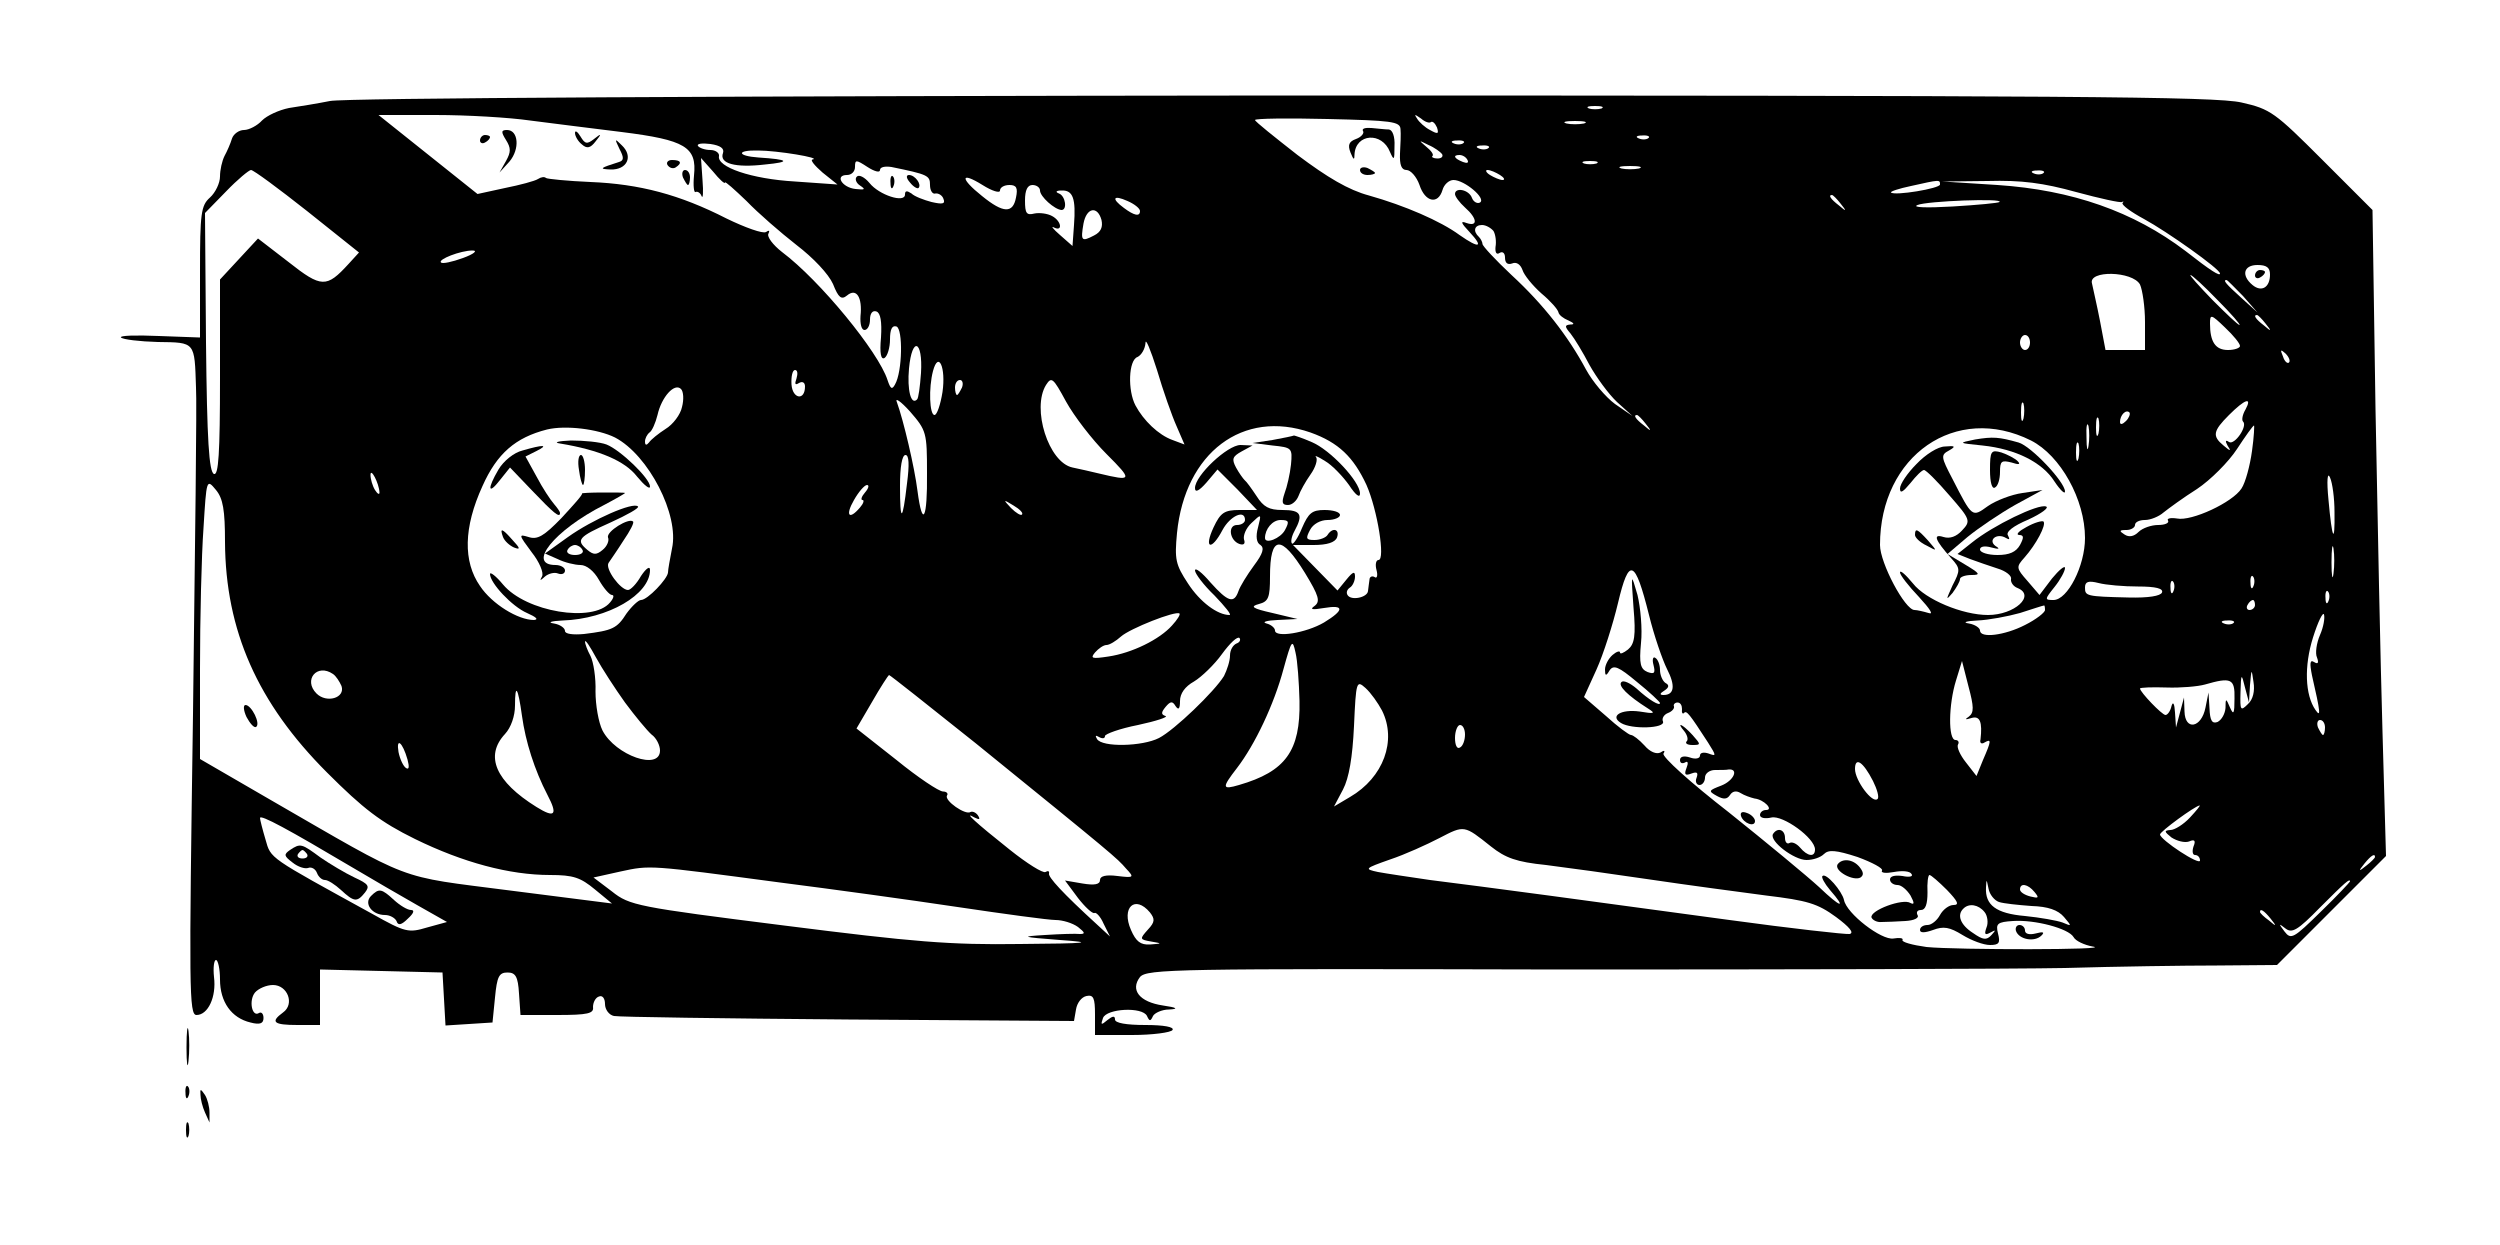 <svg version="1.0" xmlns="http://www.w3.org/2000/svg"
 width="500pt" height="249pt" viewBox="0 0 500 249"
 preserveAspectRatio="xMidYMid meet">

<g transform="translate(0,249) scale(0.1,-0.1)"
fill="#000000" stroke="none">
<path d="M660 2288 c-25 -5 -62 -11 -82 -14 -20 -4 -44 -15 -54 -25 -9 -10
-26 -19 -36 -19 -10 0 -21 -8 -24 -17 -3 -10 -10 -26 -15 -35 -5 -10 -9 -28
-9 -41 0 -13 -9 -32 -20 -42 -18 -16 -20 -31 -20 -149 l0 -131 -82 3 c-46 2
-80 1 -76 -3 4 -4 37 -8 74 -9 75 -1 73 1 76 -91 2 -27 -2 -321 -6 -653 -8
-552 -8 -602 7 -602 23 0 40 36 35 76 -2 19 0 34 4 34 4 0 8 -18 8 -39 0 -45
23 -77 61 -86 19 -5 26 -2 26 9 0 8 -4 13 -9 10 -14 -9 -21 25 -8 41 7 8 23
15 36 15 29 0 44 -38 20 -55 -26 -19 -19 -25 29 -25 l45 0 0 55 0 56 123 -3
122 -3 3 -53 3 -53 47 3 47 3 5 50 c4 42 8 50 25 50 16 0 21 -8 23 -42 l3 -43
73 0 c62 0 74 3 72 16 0 9 5 19 12 21 7 3 12 -4 12 -15 0 -11 8 -22 18 -24 9
-2 220 -5 469 -7 l451 -3 4 23 c2 13 11 25 21 27 14 3 17 -4 17 -37 l0 -41 74
0 c41 0 78 5 81 10 4 6 -17 10 -54 10 -39 0 -61 4 -61 11 0 8 -5 7 -15 -1 -13
-11 -14 -10 -9 4 7 19 79 23 88 4 5 -11 7 -11 12 0 3 6 18 13 32 13 20 1 16 4
-12 8 -47 7 -66 31 -46 57 14 16 70 17 840 15 454 0 908 1 1010 3 102 3 239 5
304 5 l120 1 109 109 109 109 -7 248 c-4 137 -10 428 -14 646 l-6 398 -100
100 c-95 95 -104 102 -162 115 -52 12 -341 14 -1920 14 -1104 -1 -1876 -5
-1903 -11z m2543 -15 c-7 -2 -19 -2 -25 0 -7 3 -2 5 12 5 14 0 19 -2 13 -5z
m-2143 -24 c41 -5 124 -16 183 -23 128 -16 151 -30 145 -87 -2 -21 0 -35 3
-33 4 2 10 -2 12 -8 3 -7 4 7 2 32 l-3 44 24 -27 c13 -16 24 -26 24 -22 0 3
19 -14 43 -37 23 -24 68 -63 100 -88 34 -26 64 -58 73 -78 11 -28 17 -32 28
-23 19 16 31 -4 27 -41 -1 -16 2 -28 8 -28 6 0 11 9 11 21 0 12 5 19 13 16 8
-3 11 -20 9 -52 -3 -32 0 -45 7 -41 6 4 11 21 11 37 0 20 4 29 13 26 13 -5 12
-90 -3 -116 -6 -11 -9 -9 -15 9 -18 56 -135 199 -211 256 -18 14 -31 31 -27
37 3 6 1 7 -5 3 -6 -4 -42 9 -79 27 -94 48 -174 69 -272 73 -46 2 -86 6 -89 8
-3 3 -10 2 -16 -2 -6 -4 -36 -12 -66 -18 l-55 -12 -99 79 -99 79 114 0 c63 0
148 -5 189 -11z m1741 -17 c1 -9 0 -32 -1 -49 -1 -23 3 -33 13 -33 8 0 20 -13
26 -30 11 -34 37 -40 46 -10 3 11 13 20 22 20 22 0 66 -37 53 -45 -5 -3 -13 1
-16 9 -6 17 -34 22 -34 8 0 -5 9 -17 20 -27 25 -22 26 -39 3 -31 -13 5 -11 0
6 -18 29 -31 20 -34 -20 -6 -38 28 -110 59 -181 79 -41 11 -83 36 -143 81 -46
36 -85 67 -85 70 0 3 65 4 145 2 128 -3 145 -5 146 -20z m61 14 c3 2 8 -2 12
-11 4 -13 2 -14 -14 -5 -10 5 -22 16 -26 23 -6 9 -5 9 8 0 8 -7 17 -10 20 -7z
m306 -3 c-10 -2 -26 -2 -35 0 -10 3 -2 5 17 5 19 0 27 -2 18 -5z m129 -29 c-3
-3 -12 -4 -19 -1 -8 3 -5 6 6 6 11 1 17 -2 13 -5z m-1851 -30 c-8 -21 24 -30
84 -23 52 5 49 10 -13 14 -43 3 -45 15 -1 14 38 0 129 -15 109 -18 -5 -1 4
-12 20 -26 l30 -24 -85 6 c-87 5 -157 29 -152 51 1 6 -7 12 -17 12 -11 0 -22
4 -25 8 -3 5 9 6 25 4 20 -3 28 -9 25 -18z m1438 -2 c3 -5 -1 -9 -9 -9 -8 0
-13 3 -10 5 3 3 -3 11 -13 19 -15 13 -15 13 5 3 12 -5 24 -14 27 -18z m43 22
c-3 -3 -12 -4 -19 -1 -8 3 -5 6 6 6 11 1 17 -2 13 -5z m50 -10 c-3 -3 -12 -4
-19 -1 -8 3 -5 6 6 6 11 1 17 -2 13 -5z m-42 -24 c3 -6 -1 -7 -9 -4 -18 7 -21
14 -7 14 6 0 13 -4 16 -10z m-1175 -20 c0 6 10 8 23 6 73 -15 77 -17 77 -36 0
-11 5 -19 11 -17 6 1 14 -4 16 -11 4 -10 -2 -11 -24 -6 -15 4 -34 11 -40 17
-9 6 -13 6 -13 -2 0 -18 -52 -1 -71 23 -10 12 -21 17 -25 13 -5 -4 -2 -13 6
-18 12 -8 10 -9 -9 -7 -27 3 -42 28 -17 28 9 0 16 7 16 16 0 15 2 15 25 0 14
-9 25 -12 25 -6z m1433 13 c-7 -2 -19 -2 -25 0 -7 3 -2 5 12 5 14 0 19 -2 13
-5z m85 -10 c-10 -2 -26 -2 -35 0 -10 3 -2 5 17 5 19 0 27 -2 18 -5z m-2664
-85 l104 -83 -21 -23 c-44 -48 -54 -48 -120 4 l-61 47 -38 -41 -38 -41 0 -196
c0 -153 -3 -196 -12 -193 -10 4 -14 67 -16 263 l-2 259 42 43 c23 24 46 43 50
43 5 0 55 -37 112 -82z m2386 72 c8 -5 11 -10 5 -10 -5 0 -17 5 -25 10 -8 5
-10 10 -5 10 6 0 17 -5 25 -10z m1087 4 c-3 -3 -12 -4 -19 -1 -8 3 -5 6 6 6
11 1 17 -2 13 -5z m-2087 -35 c0 6 8 11 19 11 14 0 17 -6 13 -25 -6 -32 -25
-32 -68 3 -44 35 -44 50 1 22 19 -12 35 -17 35 -11z m1880 12 c0 -8 -91 -23
-98 -16 -2 2 16 8 40 13 58 13 58 13 58 3z m272 -15 c48 -13 89 -22 92 -20 3
2 4 1 1 -2 -2 -4 17 -18 43 -32 46 -25 152 -100 152 -109 0 -6 -18 5 -69 45
-104 79 -227 122 -376 132 l-110 7 90 1 c68 2 112 -4 177 -22z m-2072 3 c0
-12 29 -38 43 -39 12 0 8 28 -5 33 -8 3 -6 6 5 6 23 1 29 -16 25 -69 l-3 -42
-25 22 c-14 12 -19 19 -12 15 18 -9 15 13 -4 23 -9 5 -25 7 -35 5 -16 -4 -19
0 -19 26 0 21 5 31 15 31 8 0 15 -5 15 -11z m200 -41 c0 -12 -12 -9 -32 6 -26
19 -22 27 7 14 14 -6 25 -15 25 -20z m1401 15 c13 -16 12 -17 -3 -4 -17 13
-22 21 -14 21 2 0 10 -8 17 -17z m318 3 c-2 -2 -44 -6 -94 -9 -52 -3 -82 -2
-70 3 19 8 173 14 164 6z m-1796 -36 c3 -14 -1 -24 -15 -31 -25 -13 -27 -11
-21 24 6 32 28 36 36 7z m784 -22 c4 -7 6 -21 4 -32 -1 -11 2 -16 8 -12 6 4
11 0 11 -9 0 -11 5 -15 14 -12 9 4 17 -2 21 -13 3 -10 20 -31 38 -47 18 -15
33 -32 34 -38 1 -5 10 -12 20 -16 11 -5 13 -8 4 -8 -12 -1 -12 -4 0 -18 8 -10
25 -38 38 -63 14 -25 38 -58 55 -74 l31 -28 -35 24 c-19 14 -45 45 -58 69 -36
67 -85 130 -149 189 -32 30 -58 58 -58 62 0 3 -3 10 -7 14 -13 12 -9 24 6 24
8 0 18 -6 23 -12z m-2061 -54 c-22 -8 -41 -12 -44 -9 -7 6 39 24 63 24 11 0 3
-7 -19 -15z m3614 -33 c0 -26 -17 -36 -35 -21 -23 19 -18 40 10 40 18 0 25 -5
25 -19z m-260 -20 c5 -11 10 -45 10 -75 l0 -56 -39 0 -40 0 -11 58 c-6 31 -14
65 -16 75 -8 27 81 25 96 -2z m155 -31 c27 -27 47 -50 44 -50 -3 0 -27 23 -54
50 -27 28 -47 50 -44 50 3 0 27 -22 54 -50z m51 8 l29 -33 -32 29 c-31 28 -38
36 -30 36 2 0 16 -15 33 -32z m-6 -100 c0 -4 -11 -8 -24 -8 -25 0 -36 16 -36
53 0 19 2 19 30 -8 17 -16 30 -32 30 -37z m51 45 c13 -16 12 -17 -3 -4 -17 13
-22 21 -14 21 2 0 10 -8 17 -17z m-2178 -205 l16 -37 -24 9 c-28 10 -58 39
-74 69 -16 30 -14 91 4 97 8 4 15 16 16 28 0 11 10 -13 23 -54 12 -41 30 -92
39 -112z m1707 167 c0 -8 -4 -15 -10 -15 -5 0 -10 7 -10 15 0 8 5 15 10 15 6
0 10 -7 10 -15z m-2218 -61 c-2 -27 -5 -51 -8 -53 -12 -12 -20 19 -16 62 6 65
28 57 24 -9z m2736 21 c-3 -3 -9 2 -12 12 -6 14 -5 15 5 6 7 -7 10 -15 7 -18z
m-2693 -59 c-4 -25 -11 -46 -16 -46 -10 0 -12 54 -3 88 11 41 26 7 19 -42z
m-292 27 c-4 -11 -3 -14 5 -9 7 4 12 1 12 -7 0 -29 -25 -25 -27 4 -1 16 2 29
7 29 5 0 6 -7 3 -17z m620 -151 c53 -53 52 -55 -15 -39 -16 4 -39 9 -53 12
-48 10 -82 118 -53 165 11 17 14 15 40 -33 16 -29 52 -76 81 -105z m-289 133
c-4 -8 -8 -15 -10 -15 -2 0 -4 7 -4 15 0 8 4 15 10 15 5 0 7 -7 4 -15z m-560
-39 c-3 -15 -18 -35 -33 -44 -14 -9 -29 -21 -33 -27 -5 -6 -8 -6 -8 2 0 6 4
14 9 18 5 3 12 19 16 35 8 36 34 65 47 52 5 -5 6 -21 2 -36z m490 -132 c1 -92
-9 -112 -19 -36 -6 48 -28 141 -41 177 -5 11 7 3 26 -18 33 -38 34 -42 34
-123z m2193 109 c-3 -10 -5 -4 -5 12 0 17 2 24 5 18 2 -7 2 -21 0 -30z m444
18 c-6 -10 -8 -21 -5 -24 10 -9 -17 -48 -28 -41 -7 5 -8 2 -3 -7 8 -12 6 -12
-8 0 -23 19 -21 29 11 61 32 32 47 37 33 11z m-239 -23 c-7 -7 -12 -8 -12 -2
0 14 12 26 19 19 2 -3 -1 -11 -7 -17z m-961 -5 c13 -16 12 -17 -3 -4 -17 13
-22 21 -14 21 2 0 10 -8 17 -17z m906 -20 c-3 -10 -5 -4 -5 12 0 17 2 24 5 18
2 -7 2 -21 0 -30z m-20 -25 c-2 -13 -4 -5 -4 17 -1 22 1 32 4 23 2 -10 2 -28
0 -40z m-2947 17 c67 -35 129 -155 114 -222 -4 -21 -8 -42 -8 -48 -1 -13 -41
-55 -54 -55 -5 0 -18 -12 -29 -27 -19 -30 -28 -34 -85 -41 -22 -2 -38 0 -38 6
0 6 -10 13 -22 15 -14 2 -6 5 17 6 91 3 175 52 175 101 0 9 -8 3 -18 -12 -9
-16 -21 -28 -26 -28 -15 0 -46 42 -39 54 4 6 18 26 30 45 13 19 22 36 19 38
-8 8 -54 -20 -50 -32 3 -6 -2 -18 -11 -25 -12 -10 -18 -10 -30 0 -24 20 -19
26 46 55 33 15 58 29 55 32 -9 10 -91 -26 -140 -61 l-46 -33 25 -11 c14 -7 35
-12 46 -12 12 0 27 -12 37 -30 9 -16 21 -30 26 -30 5 0 3 -7 -4 -15 -34 -41
-168 -19 -214 36 -14 17 -26 26 -26 21 0 -18 44 -65 74 -78 18 -8 24 -13 14
-14 -32 0 -84 32 -108 68 -34 49 -33 117 5 200 29 65 66 97 129 113 37 9 102
1 136 -16z m1391 10 c56 -20 86 -49 112 -105 22 -50 38 -150 24 -150 -5 0 -7
-9 -4 -20 3 -11 1 -18 -4 -14 -5 3 -10 0 -10 -5 -1 -6 -2 -16 -3 -23 -1 -13
-34 -20 -41 -8 -3 5 -1 11 5 15 5 3 10 13 10 22 0 11 -4 10 -17 -6 l-18 -22
-45 46 -44 45 41 0 c27 0 43 5 47 15 6 17 -9 21 -19 5 -3 -5 -15 -10 -26 -10
-17 0 -18 3 -9 20 6 12 21 20 35 20 14 0 25 5 25 10 0 6 -14 10 -31 10 -25 0
-32 -6 -45 -36 -8 -20 -18 -34 -20 -31 -3 3 -1 14 5 25 18 33 13 42 -24 42
-27 0 -38 6 -52 28 -10 15 -20 29 -24 32 -3 3 -11 14 -17 25 -9 17 -7 22 11
32 l22 12 -24 1 c-26 0 -91 -61 -91 -86 0 -10 8 -6 23 11 l22 26 40 -40 39
-41 -35 0 c-30 0 -38 -5 -52 -35 -20 -43 -4 -47 18 -5 15 28 45 42 45 20 0 -5
-7 -10 -16 -10 -19 0 -15 -31 5 -38 9 -3 12 1 9 9 -2 8 4 23 15 33 20 19 20
19 13 -9 -5 -18 -3 -31 5 -35 8 -6 5 -17 -13 -41 -14 -19 -28 -42 -31 -51 -9
-26 -21 -22 -56 17 -17 20 -31 31 -31 24 0 -6 17 -29 39 -50 21 -22 35 -39 30
-39 -24 0 -59 26 -83 63 -25 38 -27 48 -22 101 16 161 132 248 267 201z m1441
-16 c59 -30 108 -118 108 -195 0 -56 -35 -124 -63 -124 -18 0 -18 1 2 26 12
15 21 32 21 38 0 6 -12 -4 -26 -21 l-25 -33 -24 28 c-23 26 -23 28 -6 47 23
26 44 65 38 72 -3 2 -18 -2 -34 -11 -15 -8 -22 -15 -15 -16 10 0 10 -5 2 -20
-8 -14 -21 -20 -45 -20 -19 0 -35 5 -35 11 0 6 9 8 23 4 15 -4 18 -3 8 3 -16
12 3 27 21 16 7 -4 8 -3 4 5 -5 7 10 19 41 32 26 12 42 24 35 26 -15 6 -106
-38 -148 -72 l-29 -23 25 -10 c14 -5 39 -14 55 -19 17 -5 29 -15 27 -21 -1 -7
5 -15 13 -18 37 -15 -6 -54 -59 -54 -51 0 -125 31 -150 63 -14 17 -26 28 -26
22 0 -5 17 -27 38 -49 22 -24 30 -36 19 -32 -10 3 -23 6 -28 6 -19 0 -69 94
-69 130 0 179 152 284 302 209z m442 -21 c-4 -29 -13 -63 -21 -75 -18 -28
-100 -66 -129 -60 -13 2 -21 0 -18 -4 3 -5 -6 -9 -20 -9 -13 0 -31 -6 -39 -14
-9 -9 -19 -11 -28 -5 -11 7 -11 9 4 9 9 0 17 5 17 10 0 6 9 10 20 10 11 0 28
7 37 15 10 8 40 30 67 47 27 18 63 54 80 80 17 26 32 47 34 47 1 1 0 -23 -4
-51z m-347 -15 c-3 -10 -5 -4 -5 12 0 17 2 24 5 18 2 -7 2 -21 0 -30z m-2343
-50 c-9 -78 -14 -79 -14 -5 0 38 4 62 11 62 7 0 8 -19 3 -57z m-1055 -18 c0
-5 -4 -3 -9 5 -5 8 -9 22 -9 30 0 16 17 -16 18 -35z m3910 -39 c1 -67 -5 -55
-12 24 -4 40 -2 57 3 45 5 -11 9 -42 9 -69z m-4219 -60 c1 -177 65 -322 204
-461 73 -73 107 -99 176 -133 96 -47 189 -72 270 -72 47 0 61 -5 90 -29 l34
-28 -204 26 c-231 30 -189 14 -482 183 l-138 80 0 181 c0 100 3 227 7 281 6
98 6 99 25 76 14 -17 18 -40 18 -104z m1280 99 c-7 -8 -9 -15 -5 -15 4 0 2 -7
-5 -15 -22 -26 -30 -16 -12 15 9 16 21 30 26 30 5 0 3 -7 -4 -15z m314 -44
c-2 -3 -12 3 -22 13 -16 17 -16 18 5 5 12 -7 20 -15 17 -18z m526 -31 c-9 -17
-40 -29 -40 -16 0 18 15 36 31 36 17 0 18 -3 9 -20z m2097 -87 c-2 -16 -4 -5
-4 22 0 28 2 40 4 28 2 -13 2 -35 0 -50z m-3502 47 c3 -5 -3 -10 -15 -10 -12
0 -18 5 -15 10 3 6 10 10 15 10 5 0 12 -4 15 -10z m1445 -46 c28 -46 31 -57
19 -66 -10 -7 -5 -8 19 -4 41 7 41 -4 0 -29 -36 -21 -98 -31 -98 -16 0 5 -8
12 -17 14 -10 3 0 6 22 7 l40 2 -50 12 c-40 9 -46 13 -27 18 19 5 22 13 22 55
0 83 22 85 70 7z m688 -84 c10 -41 27 -90 36 -108 17 -33 15 -52 -7 -52 -8 0
-8 3 2 9 9 6 10 11 2 15 -6 4 -11 16 -11 26 0 10 -4 21 -9 24 -5 4 -7 -3 -4
-14 4 -16 2 -19 -12 -14 -14 6 -17 16 -13 58 3 28 -1 71 -7 96 -13 45 -13 45
-8 -25 5 -57 2 -73 -11 -84 -9 -7 -16 -10 -16 -6 0 4 -7 2 -15 -5 -8 -7 -15
-20 -15 -29 0 -13 2 -14 9 -2 8 12 18 8 55 -23 25 -20 46 -40 46 -42 0 -7 -22
6 -47 29 -13 11 -26 17 -30 13 -8 -7 12 -27 53 -53 16 -10 13 -11 -17 -6 -37
5 -60 -9 -37 -23 21 -13 89 -11 84 3 -3 6 2 14 10 17 8 3 13 9 12 13 -2 4 2 8
7 8 6 0 9 -6 9 -13 -1 -7 1 -11 4 -8 5 6 11 -2 48 -59 17 -27 17 -28 1 -22 -9
3 -17 2 -17 -4 0 -6 -9 -8 -20 -4 -12 4 -20 2 -20 -5 0 -6 4 -8 10 -5 6 4 7
-1 3 -11 -5 -13 -3 -16 10 -11 11 4 14 2 10 -9 -3 -7 0 -14 6 -14 6 0 11 7 11
15 0 8 9 15 20 15 11 0 23 0 27 1 21 2 11 -22 -14 -32 -26 -10 -27 -11 -9 -21
13 -7 20 -7 26 2 5 8 13 9 21 4 8 -5 20 -9 28 -11 19 -2 39 -23 23 -23 -7 0
-12 -5 -12 -10 0 -6 10 -8 23 -5 23 5 87 -41 87 -64 0 -16 -15 -14 -30 4 -7 8
-16 12 -21 9 -5 -3 -9 2 -9 10 0 17 -15 22 -24 8 -8 -14 42 -52 67 -52 13 0
28 5 35 12 9 9 24 8 67 -6 30 -11 52 -23 49 -27 -3 -5 8 -6 24 -3 16 3 32 2
35 -4 4 -5 -4 -7 -18 -4 -15 2 -25 0 -25 -7 0 -6 7 -11 15 -11 8 0 19 -10 26
-21 8 -15 8 -19 0 -15 -15 10 -82 -15 -78 -29 2 -5 11 -10 20 -9 10 0 31 1 48
2 17 1 28 6 24 12 -3 6 0 10 7 10 9 0 13 12 13 35 -1 19 1 35 4 35 3 0 19 -14
35 -30 22 -23 25 -30 13 -30 -9 0 -21 -9 -27 -20 -6 -11 -17 -20 -25 -20 -8 0
-15 -4 -15 -10 0 -6 9 -6 26 0 21 8 33 6 59 -10 18 -11 42 -20 55 -20 18 0 21
4 16 23 -5 20 -1 23 30 25 44 3 111 -15 121 -32 4 -8 22 -16 38 -19 48 -7
-274 -7 -332 -1 -29 4 -50 10 -48 14 2 4 -6 5 -18 3 -24 -4 -94 50 -99 77 -4
18 -36 55 -43 48 -3 -2 4 -15 15 -28 34 -39 22 -36 -22 6 -24 22 -105 89 -180
149 -76 59 -135 112 -131 118 4 6 1 7 -6 2 -8 -4 -21 1 -32 14 -11 12 -23 21
-27 21 -4 0 -27 17 -50 38 l-44 38 25 55 c14 31 33 91 43 133 22 93 34 88 62
-24z m1209 58 c-3 -8 -6 -5 -6 6 -1 11 2 17 5 13 3 -3 4 -12 1 -19z m-231 -1
c36 0 51 -4 48 -12 -3 -7 -27 -11 -67 -10 -85 2 -87 3 -87 20 0 12 7 14 27 9
15 -4 51 -7 79 -7z m71 -9 c-3 -8 -6 -5 -6 6 -1 11 2 17 5 13 3 -3 4 -12 1
-19z m310 -20 c-3 -8 -6 -5 -6 6 -1 11 2 17 5 13 3 -3 4 -12 1 -19z m-147 -8
c0 -5 -5 -10 -11 -10 -5 0 -7 5 -4 10 3 6 8 10 11 10 2 0 4 -4 4 -10z m-420
-10 c0 -5 -18 -19 -40 -30 -41 -21 -90 -27 -90 -11 0 5 -10 12 -22 14 -14 2
-6 5 17 6 22 1 60 8 85 15 25 8 46 15 48 15 1 1 2 -3 2 -9z m-1746 -31 c-25
-28 -80 -55 -127 -62 -33 -5 -37 -4 -27 8 7 8 17 15 23 15 6 0 19 8 29 17 18
16 109 52 117 46 2 -2 -4 -12 -15 -24z m2296 -19 c-7 -16 -10 -37 -6 -45 4
-11 2 -14 -6 -9 -8 5 -9 -2 -4 -27 17 -74 18 -85 7 -69 -21 30 -23 88 -5 145
10 32 20 52 22 46 2 -7 -1 -25 -8 -41z m-173 24 c-3 -3 -12 -4 -19 -1 -8 3 -5
6 6 6 11 1 17 -2 13 -5z m-1994 -41 c-7 -3 -13 -13 -13 -24 0 -11 -6 -29 -12
-41 -19 -31 -99 -108 -130 -124 -33 -17 -114 -19 -124 -2 -4 7 -3 8 4 4 7 -4
12 -3 12 2 0 4 30 15 66 22 37 8 61 16 55 18 -9 3 -9 7 0 18 10 12 14 12 20 2
6 -9 9 -6 9 10 0 15 10 29 28 39 15 9 41 34 56 55 16 22 31 36 35 32 3 -4 0
-9 -6 -11z m-1223 -118 c20 -27 44 -56 53 -64 10 -7 17 -22 17 -32 0 -41 -89
-10 -115 40 -8 16 -14 51 -14 78 1 27 -4 59 -10 71 -6 11 -11 24 -11 29 1 4
10 -10 22 -32 12 -22 38 -62 58 -90z m1349 3 c2 -100 -28 -141 -121 -168 -34
-10 -35 -6 -4 34 36 47 74 127 93 198 16 58 18 61 24 33 4 -16 7 -60 8 -97z
m1339 -31 c-9 -6 -8 -7 5 -3 17 5 22 -8 18 -43 -2 -7 2 -10 8 -6 14 8 14 4 -3
-35 l-13 -32 -21 27 c-12 15 -19 31 -16 36 3 5 0 9 -5 9 -15 0 -14 71 1 119
l12 39 13 -51 c11 -41 11 -52 1 -60z m-3272 85 c6 -4 13 -15 17 -24 8 -24 -30
-35 -50 -15 -27 27 1 61 33 39z m3830 -60 c-15 -15 -16 -13 -15 23 1 39 2 39
9 10 l8 -30 2 35 c3 33 3 34 7 6 3 -18 -1 -35 -11 -44z m-2544 -79 c275 -223
282 -229 300 -250 17 -18 16 -19 -17 -15 -23 3 -35 0 -35 -8 0 -9 -11 -11 -35
-7 l-35 6 26 -35 c14 -18 29 -32 33 -30 3 2 12 -7 18 -21 l13 -26 -26 24 c-69
63 -98 95 -96 102 1 5 -2 6 -7 3 -5 -3 -37 17 -72 45 -68 54 -94 78 -70 64 10
-5 12 -4 7 4 -4 6 -11 9 -15 7 -10 -7 -53 23 -47 33 3 4 -1 8 -8 8 -8 0 -50
28 -93 63 l-80 63 31 53 c17 30 33 54 34 54 2 0 80 -62 174 -137z m812 66 c30
-60 3 -134 -64 -173 l-32 -19 18 34 c12 23 19 64 22 127 4 90 5 92 23 76 11
-10 25 -30 33 -45z m1705 24 c0 -31 -2 -34 -9 -18 -8 19 -9 19 -9 -1 -1 -12
-8 -24 -16 -28 -11 -4 -15 3 -16 27 l-2 32 -6 -30 c-8 -41 -41 -47 -42 -8 l-1
28 -8 -30 -8 -30 -2 30 c-1 18 -4 23 -7 13 -2 -10 -8 -18 -12 -18 -7 0 -51 46
-51 53 0 2 24 3 53 2 28 -1 63 2 77 6 52 15 60 12 59 -28z m-3425 -35 c7 -51
25 -108 51 -158 21 -40 15 -47 -22 -24 -82 51 -104 102 -63 146 12 13 20 36
20 57 0 46 6 37 14 -21z m3606 -23 c0 -8 -2 -15 -4 -15 -2 0 -6 7 -10 15 -3 8
-1 15 4 15 6 0 10 -7 10 -15z m-1720 -14 c0 -11 -4 -23 -10 -26 -6 -4 -10 5
-10 19 0 14 5 26 10 26 6 0 10 -9 10 -19z m-2115 -50 c4 -15 3 -21 -3 -17 -5
3 -12 17 -15 32 -5 30 8 20 18 -15z m2931 -43 c8 -16 13 -33 9 -36 -10 -10
-45 37 -45 60 0 25 16 15 36 -24z m634 -73 c-13 -14 -31 -25 -39 -25 -13 -1
-13 -3 2 -15 11 -7 26 -11 35 -8 11 5 14 2 9 -10 -3 -9 -2 -17 3 -17 6 0 10
-5 10 -11 0 -11 -79 41 -80 52 0 6 70 57 79 58 3 1 -6 -10 -19 -24z m-3675
-100 c39 -23 97 -57 129 -75 l60 -34 -40 -11 c-37 -11 -43 -10 -109 27 -209
115 -203 110 -214 149 -6 20 -11 40 -11 43 0 8 57 -23 185 -99z m2277 42 c29
-23 51 -31 110 -37 40 -5 134 -18 208 -29 74 -11 179 -25 232 -32 83 -10 103
-16 140 -43 27 -20 37 -32 27 -34 -8 -1 -116 11 -240 28 -264 36 -494 67 -599
80 -41 6 -88 13 -104 16 -28 6 -27 7 24 25 30 10 74 30 99 43 50 26 49 26 103
-17z m1768 -21 c0 -2 -8 -10 -17 -17 -16 -13 -17 -12 -4 4 13 16 21 21 21 13z
m-3190 -51 c102 -13 262 -35 355 -49 94 -14 182 -26 196 -26 14 0 34 -6 45
-14 14 -11 15 -14 4 -14 -8 1 -40 0 -70 -2 -50 -3 -48 -4 30 -10 71 -5 58 -7
-80 -8 -140 -2 -212 4 -472 37 -293 37 -309 40 -344 68 l-37 28 54 12 c60 13
56 13 319 -22z m2438 -39 c9 -3 38 -6 65 -8 33 -1 53 -8 65 -22 16 -19 16 -19
-3 -11 -11 4 -45 10 -75 13 -58 5 -80 22 -78 57 1 18 1 17 5 -2 2 -12 12 -24
21 -27z m702 41 c0 -1 -26 -29 -58 -60 -55 -54 -60 -57 -73 -40 -12 16 -12 17
2 6 13 -10 24 -4 69 42 51 51 60 59 60 52z m-631 -21 c10 -12 8 -13 -8 -9 -12
3 -21 9 -21 14 0 14 16 11 29 -5z m-1769 -41 c10 -13 10 -19 -4 -34 -17 -19
-17 -20 6 -24 23 -4 23 -4 -2 -6 -19 -1 -28 6 -38 29 -20 45 8 71 38 35z
m1669 1 c6 -7 8 -22 4 -31 -5 -14 -3 -16 8 -10 11 6 11 5 2 -5 -10 -11 -17
-10 -37 4 -25 16 -33 36 -19 49 11 11 30 8 42 -7z m572 -13 c13 -16 12 -17 -3
-4 -10 7 -18 15 -18 17 0 8 8 3 21 -13z"/>
<path d="M1012 2210 c10 -16 10 -24 0 -42 l-13 -23 20 22 c21 25 18 63 -5 63
-12 0 -12 -4 -2 -20z"/>
<path d="M1150 2224 c0 -6 6 -17 14 -23 10 -9 17 -7 27 6 13 16 12 17 -3 5
-14 -11 -18 -10 -27 5 -6 10 -11 13 -11 7z"/>
<path d="M960 2209 c0 -5 5 -7 10 -4 6 3 10 8 10 11 0 2 -4 4 -10 4 -5 0 -10
-5 -10 -11z"/>
<path d="M1239 2192 c9 -17 9 -23 -1 -26 -38 -12 -41 -14 -17 -15 33 -1 46 26
23 48 -15 15 -15 14 -5 -7z"/>
<path d="M1335 2160 c4 -6 11 -8 16 -5 14 9 11 15 -7 15 -8 0 -12 -5 -9 -10z"/>
<path d="M1366 2135 c4 -8 8 -15 10 -15 2 0 4 7 4 15 0 8 -4 15 -10 15 -5 0
-7 -7 -4 -15z"/>
<path d="M2726 2228 c3 -4 -3 -12 -14 -16 -14 -5 -17 -12 -11 -27 6 -15 8 -16
8 -4 2 42 55 46 71 5 8 -18 9 -17 9 12 1 19 -4 32 -11 33 -7 0 -23 2 -35 3
-12 1 -20 -1 -17 -6z"/>
<path d="M2720 2150 c0 -6 7 -10 15 -10 8 0 15 2 15 4 0 2 -7 6 -15 10 -8 3
-15 1 -15 -4z"/>
<path d="M1781 2124 c0 -11 3 -14 6 -6 3 7 2 16 -1 19 -3 4 -6 -2 -5 -13z"/>
<path d="M1820 2125 c7 -9 15 -13 17 -11 7 7 -7 26 -19 26 -6 0 -6 -6 2 -15z"/>
<path d="M4510 1939 c0 -5 5 -7 10 -4 6 3 10 8 10 11 0 2 -4 4 -10 4 -5 0 -10
-5 -10 -11z"/>
<path d="M1120 1603 c79 -13 130 -35 154 -66 14 -17 26 -27 26 -20 0 16 -59
73 -87 84 -13 5 -45 8 -71 8 -26 -1 -36 -4 -22 -6z"/>
<path d="M1045 1589 c-17 -4 -38 -21 -48 -38 -23 -39 -21 -52 3 -21 l20 25 45
-47 c42 -44 55 -55 55 -44 0 3 -6 11 -12 18 -7 8 -23 32 -35 55 l-22 40 22 11
c26 13 13 13 -28 1z"/>
<path d="M1158 1550 c2 -16 6 -30 8 -30 2 0 4 14 4 30 0 17 -4 30 -8 30 -5 0
-7 -13 -4 -30z"/>
<path d="M1164 1503 c2 -2 -17 -23 -41 -49 -35 -36 -48 -44 -66 -38 -20 6 -20
5 6 -30 16 -20 25 -42 21 -49 -5 -9 -4 -9 6 0 7 6 19 9 26 6 8 -3 14 0 14 6 0
6 -9 11 -19 11 -58 0 -3 69 97 120 23 12 42 23 42 24 0 1 -20 1 -44 1 -24 0
-43 -1 -42 -2z"/>
<path d="M1006 1416 c3 -8 13 -17 22 -21 13 -5 13 -2 -3 15 -21 24 -26 25 -19
6z"/>
<path d="M2545 1610 l-40 -6 40 -5 c39 -4 40 -5 37 -38 -2 -19 -8 -45 -13 -58
-6 -18 -5 -23 7 -23 8 0 17 8 21 18 3 9 14 29 24 43 10 14 15 30 11 35 -4 4 4
1 18 -8 14 -8 35 -30 48 -48 13 -20 22 -27 22 -17 0 24 -60 88 -97 103 -18 8
-34 13 -35 13 -2 -1 -21 -5 -43 -9z"/>
<path d="M3950 1611 c-34 -7 -34 -7 15 -12 67 -7 120 -34 144 -72 12 -18 21
-26 21 -20 0 19 -68 91 -93 98 -39 11 -51 12 -87 6z"/>
<path d="M3833 1562 c-18 -18 -33 -40 -33 -49 0 -11 6 -7 21 11 11 14 23 26
27 26 4 0 27 -23 51 -51 42 -48 43 -51 25 -70 -11 -12 -24 -17 -37 -13 -22 7
-17 -6 15 -42 19 -21 19 -24 3 -55 -13 -29 -14 -31 0 -15 8 11 15 23 15 28 0
4 10 8 23 8 19 0 17 3 -13 21 l-35 21 40 34 c22 18 65 47 95 64 l55 30 -40 -6
c-22 -3 -53 -15 -69 -26 -32 -23 -31 -24 -71 54 -23 44 -24 48 -7 57 14 8 13
10 -8 8 -14 0 -39 -16 -57 -35z"/>
<path d="M3980 1550 c0 -25 4 -39 10 -35 6 3 10 17 10 31 0 22 3 24 23 19 15
-5 19 -4 12 3 -5 5 -20 13 -32 17 -21 6 -23 3 -23 -35z"/>
<path d="M3830 1420 c0 -5 10 -15 23 -21 22 -12 22 -12 3 10 -21 23 -26 26
-26 11z"/>
<path d="M493 1056 c7 -13 15 -22 19 -20 10 6 -9 44 -21 44 -5 0 -4 -11 2 -24z"/>
<path d="M3369 1027 c6 -8 8 -17 4 -20 -3 -4 2 -7 12 -7 17 0 17 1 0 20 -20
22 -34 28 -16 7z"/>
<path d="M3482 858 c5 -15 28 -23 28 -10 0 5 -7 13 -16 16 -10 4 -14 1 -12 -6z"/>
<path d="M3675 761 c-7 -13 32 -34 46 -26 7 5 6 11 -2 21 -13 16 -35 18 -44 5z"/>
<path d="M4032 628 c6 -17 37 -23 51 -9 7 7 3 8 -12 4 -12 -3 -21 -1 -21 6 0
6 -5 11 -11 11 -6 0 -9 -6 -7 -12z"/>
<path d="M580 790 c-13 -9 -12 -12 5 -25 11 -9 25 -13 31 -11 7 3 15 -2 18
-10 3 -8 10 -14 16 -14 6 0 20 -9 32 -20 26 -24 32 -25 48 -5 10 13 7 17 -21
30 -19 9 -49 27 -68 40 -38 28 -40 29 -61 15z m34 -8 c3 -5 -1 -9 -9 -9 -8 0
-12 4 -9 9 3 4 7 8 9 8 2 0 6 -4 9 -8z"/>
<path d="M742 698 c-15 -15 2 -38 28 -38 10 0 20 -6 23 -12 3 -10 10 -8 23 5
11 10 14 17 6 17 -7 0 -22 9 -34 20 -25 23 -30 24 -46 8z"/>
<path d="M373 395 c0 -33 2 -45 4 -27 2 18 2 45 0 60 -2 15 -4 0 -4 -33z"/>
<path d="M371 304 c0 -11 3 -14 6 -6 3 7 2 16 -1 19 -3 4 -6 -2 -5 -13z"/>
<path d="M401 300 c0 -8 4 -24 9 -35 l9 -20 0 20 c0 11 -4 27 -9 35 -9 13 -10
13 -9 0z"/>
<path d="M372 230 c0 -14 2 -19 5 -12 2 6 2 18 0 25 -3 6 -5 1 -5 -13z"/>
</g>
</svg>